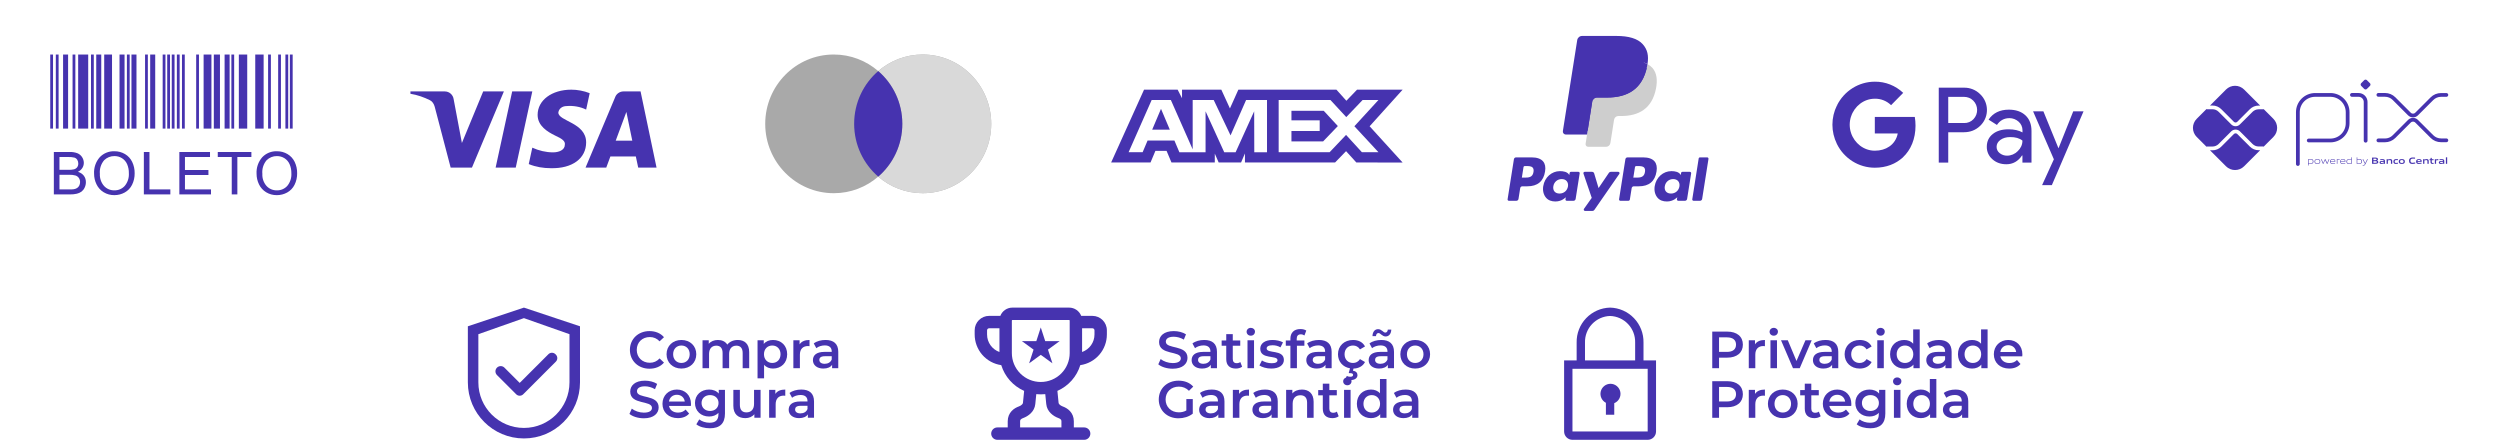 <svg width="292" height="52" viewBox="0 0 292 52" fill="none" xmlns="http://www.w3.org/2000/svg">
<path d="M188.101 44.826C187.838 44.828 187.583 44.918 187.378 45.082C187.172 45.245 187.027 45.473 186.966 45.728C186.904 45.984 186.931 46.253 187.04 46.492C187.149 46.73 187.335 46.926 187.569 47.047V48.443H188.545V47.091C188.797 46.987 189.005 46.8 189.134 46.56C189.263 46.32 189.305 46.043 189.253 45.776C189.201 45.509 189.057 45.268 188.847 45.095C188.637 44.922 188.373 44.827 188.101 44.826Z" fill="#4633AF"/>
<path d="M191.961 42.098V40.009C191.982 38.951 191.583 37.927 190.851 37.163C190.12 36.398 189.115 35.954 188.057 35.929C186.999 35.954 185.994 36.398 185.262 37.163C184.53 37.927 184.131 38.951 184.152 40.009V42.098H182.688V50.395C182.688 50.654 182.791 50.902 182.974 51.085C183.157 51.268 183.405 51.371 183.664 51.371H192.449C192.708 51.371 192.956 51.268 193.139 51.085C193.323 50.902 193.425 50.654 193.425 50.395V42.098H191.961ZM185.128 40.009C185.107 39.21 185.403 38.434 185.952 37.853C186.501 37.271 187.257 36.93 188.057 36.905C188.856 36.93 189.612 37.271 190.161 37.853C190.71 38.434 191.006 39.21 190.985 40.009V42.098H185.128V40.009ZM183.664 50.395V43.074H192.449V50.395H183.664Z" fill="#4633AF"/>
<path d="M75.856 43.066C76.558 43.066 77.156 42.815 77.553 42.352L77.04 41.863C76.729 42.205 76.345 42.37 75.899 42.37C75.014 42.37 74.373 41.747 74.373 40.868C74.373 39.989 75.014 39.367 75.899 39.367C76.345 39.367 76.729 39.532 77.04 39.867L77.553 39.385C77.156 38.921 76.558 38.671 75.862 38.671C74.55 38.671 73.573 39.593 73.573 40.868C73.573 42.144 74.55 43.066 75.856 43.066Z" fill="#4633AF"/>
<path d="M79.586 43.047C80.599 43.047 81.326 42.352 81.326 41.375C81.326 40.398 80.599 39.709 79.586 39.709C78.585 39.709 77.853 40.398 77.853 41.375C77.853 42.352 78.585 43.047 79.586 43.047ZM79.586 42.394C79.037 42.394 78.622 41.998 78.622 41.375C78.622 40.752 79.037 40.356 79.586 40.356C80.141 40.356 80.556 40.752 80.556 41.375C80.556 41.998 80.141 42.394 79.586 42.394Z" fill="#4633AF"/>
<path d="M86.169 39.709C85.65 39.709 85.211 39.916 84.948 40.252C84.723 39.886 84.326 39.709 83.85 39.709C83.404 39.709 83.026 39.867 82.782 40.16V39.745H82.055V43.005H82.818V41.35C82.818 40.703 83.16 40.374 83.667 40.374C84.13 40.374 84.399 40.655 84.399 41.234V43.005H85.162V41.35C85.162 40.703 85.51 40.374 86.01 40.374C86.474 40.374 86.743 40.655 86.743 41.234V43.005H87.506V41.137C87.506 40.154 86.957 39.709 86.169 39.709Z" fill="#4633AF"/>
<path d="M90.288 39.709C89.842 39.709 89.464 39.861 89.207 40.172V39.745H88.481V44.189H89.244V42.608C89.506 42.907 89.873 43.047 90.288 43.047C91.24 43.047 91.942 42.388 91.942 41.375C91.942 40.368 91.24 39.709 90.288 39.709ZM90.202 42.394C89.653 42.394 89.232 41.998 89.232 41.375C89.232 40.752 89.653 40.356 90.202 40.356C90.752 40.356 91.167 40.752 91.167 41.375C91.167 41.998 90.752 42.394 90.202 42.394Z" fill="#4633AF"/>
<path d="M93.392 40.221V39.745H92.665V43.005H93.428V41.424C93.428 40.758 93.795 40.417 94.374 40.417C94.43 40.417 94.484 40.423 94.552 40.435V39.709C94.008 39.709 93.612 39.88 93.392 40.221Z" fill="#4633AF"/>
<path d="M96.426 39.709C95.901 39.709 95.395 39.843 95.047 40.111L95.346 40.667C95.59 40.465 95.968 40.343 96.335 40.343C96.878 40.343 97.146 40.606 97.146 41.051V41.1H96.304C95.315 41.1 94.949 41.528 94.949 42.071C94.949 42.638 95.419 43.047 96.164 43.047C96.652 43.047 97.006 42.889 97.189 42.608V43.005H97.909V41.094C97.909 40.154 97.366 39.709 96.426 39.709ZM96.322 42.492C95.932 42.492 95.7 42.315 95.7 42.04C95.7 41.802 95.84 41.607 96.359 41.607H97.146V41.985C97.018 42.321 96.695 42.492 96.322 42.492Z" fill="#4633AF"/>
<path d="M75.203 48.856C76.375 48.856 76.931 48.271 76.931 47.587C76.931 46.018 74.397 46.61 74.397 45.701C74.397 45.377 74.666 45.121 75.325 45.121C75.698 45.121 76.119 45.231 76.503 45.457L76.754 44.84C76.381 44.596 75.844 44.462 75.331 44.462C74.159 44.462 73.61 45.048 73.61 45.737C73.61 47.325 76.149 46.72 76.149 47.642C76.149 47.959 75.868 48.197 75.203 48.197C74.678 48.197 74.135 48.002 73.793 47.727L73.519 48.344C73.873 48.649 74.538 48.856 75.203 48.856Z" fill="#4633AF"/>
<path d="M80.708 47.184C80.708 46.165 80.013 45.499 79.06 45.499C78.09 45.499 77.376 46.195 77.376 47.166C77.376 48.136 78.084 48.838 79.176 48.838C79.738 48.838 80.196 48.655 80.489 48.307L80.08 47.837C79.848 48.075 79.561 48.191 79.195 48.191C78.627 48.191 78.23 47.886 78.139 47.41H80.696C80.702 47.337 80.708 47.245 80.708 47.184ZM79.06 46.11C79.561 46.11 79.921 46.433 79.982 46.903H78.132C78.206 46.427 78.566 46.11 79.06 46.11Z" fill="#4633AF"/>
<path d="M83.95 45.536V45.969C83.681 45.646 83.278 45.499 82.821 45.499C81.887 45.499 81.173 46.122 81.173 47.068C81.173 48.014 81.887 48.649 82.821 48.649C83.26 48.649 83.645 48.509 83.913 48.216V48.386C83.913 49.046 83.596 49.375 82.876 49.375C82.424 49.375 81.96 49.223 81.673 48.985L81.331 49.559C81.704 49.864 82.308 50.022 82.918 50.022C84.06 50.022 84.676 49.485 84.676 48.301V45.536H83.95ZM82.937 48.002C82.357 48.002 81.942 47.624 81.942 47.068C81.942 46.519 82.357 46.146 82.937 46.146C83.51 46.146 83.925 46.519 83.925 47.068C83.925 47.624 83.51 48.002 82.937 48.002Z" fill="#4633AF"/>
<path d="M88.072 45.536V47.184C88.072 47.837 87.712 48.167 87.181 48.167C86.699 48.167 86.418 47.886 86.418 47.294V45.536H85.655V47.398C85.655 48.38 86.223 48.838 87.059 48.838C87.48 48.838 87.865 48.679 88.109 48.38V48.795H88.835V45.536H88.072Z" fill="#4633AF"/>
<path d="M90.56 46.012V45.536H89.834V48.795H90.597V47.215C90.597 46.549 90.963 46.208 91.543 46.208C91.598 46.208 91.653 46.214 91.72 46.226V45.499C91.177 45.499 90.78 45.67 90.56 46.012Z" fill="#4633AF"/>
<path d="M93.595 45.499C93.07 45.499 92.563 45.634 92.215 45.902L92.514 46.458C92.758 46.256 93.137 46.134 93.503 46.134C94.046 46.134 94.315 46.397 94.315 46.842V46.891H93.473C92.484 46.891 92.118 47.318 92.118 47.862C92.118 48.429 92.588 48.838 93.332 48.838C93.821 48.838 94.175 48.679 94.358 48.399V48.795H95.078V46.885C95.078 45.945 94.535 45.499 93.595 45.499ZM93.491 48.283C93.1 48.283 92.868 48.106 92.868 47.831C92.868 47.593 93.009 47.398 93.528 47.398H94.315V47.776C94.187 48.112 93.863 48.283 93.491 48.283Z" fill="#4633AF"/>
<path d="M136.973 43.066C138.144 43.066 138.7 42.48 138.7 41.797C138.7 40.228 136.167 40.82 136.167 39.91C136.167 39.587 136.435 39.331 137.095 39.331C137.467 39.331 137.888 39.441 138.273 39.666L138.523 39.05C138.151 38.806 137.613 38.671 137.101 38.671C135.929 38.671 135.379 39.257 135.379 39.947C135.379 41.534 137.919 40.93 137.919 41.852C137.919 42.169 137.638 42.407 136.973 42.407C136.448 42.407 135.904 42.212 135.563 41.937L135.288 42.553C135.642 42.859 136.307 43.066 136.973 43.066Z" fill="#4633AF"/>
<path d="M140.659 39.709C140.134 39.709 139.627 39.843 139.279 40.112L139.578 40.667C139.822 40.466 140.201 40.344 140.567 40.344C141.11 40.344 141.379 40.606 141.379 41.052V41.101H140.537C139.548 41.101 139.182 41.528 139.182 42.071C139.182 42.639 139.652 43.048 140.396 43.048C140.885 43.048 141.239 42.889 141.422 42.608V43.005H142.142V41.095C142.142 40.155 141.599 39.709 140.659 39.709ZM140.555 42.492C140.164 42.492 139.932 42.315 139.932 42.041C139.932 41.803 140.073 41.607 140.592 41.607H141.379V41.986C141.251 42.322 140.927 42.492 140.555 42.492Z" fill="#4633AF"/>
<path d="M144.867 42.285C144.751 42.377 144.598 42.419 144.44 42.419C144.147 42.419 143.988 42.248 143.988 41.931V40.38H144.861V39.77H143.988V39.025H143.225V39.77H142.688V40.38H143.225V41.949C143.225 42.669 143.634 43.048 144.348 43.048C144.623 43.048 144.897 42.975 145.08 42.828L144.867 42.285Z" fill="#4633AF"/>
<path d="M146.093 39.209C146.38 39.209 146.581 39.001 146.581 38.732C146.581 38.482 146.373 38.293 146.093 38.293C145.812 38.293 145.604 38.494 145.604 38.751C145.604 39.007 145.812 39.209 146.093 39.209ZM145.708 43.005H146.471V39.746H145.708V43.005Z" fill="#4633AF"/>
<path d="M148.48 43.048C149.395 43.048 149.957 42.651 149.957 42.041C149.957 40.765 147.943 41.351 147.943 40.692C147.943 40.478 148.162 40.326 148.626 40.326C148.937 40.326 149.249 40.387 149.56 40.57L149.853 39.99C149.56 39.813 149.066 39.709 148.632 39.709C147.753 39.709 147.198 40.112 147.198 40.728C147.198 42.029 149.212 41.443 149.212 42.065C149.212 42.291 149.011 42.425 148.528 42.425C148.12 42.425 147.68 42.291 147.393 42.102L147.1 42.682C147.393 42.889 147.936 43.048 148.48 43.048Z" fill="#4633AF"/>
<path d="M151.938 39.05C152.097 39.05 152.244 39.105 152.36 39.184L152.573 38.61C152.402 38.488 152.146 38.433 151.883 38.433C151.127 38.433 150.718 38.879 150.718 39.563V39.77H150.18V40.38H150.718V43.005H151.481V40.38H152.353V39.77H151.456V39.575C151.456 39.227 151.621 39.05 151.938 39.05Z" fill="#4633AF"/>
<path d="M154.053 39.709C153.528 39.709 153.021 39.843 152.673 40.112L152.972 40.667C153.216 40.466 153.595 40.344 153.961 40.344C154.504 40.344 154.773 40.606 154.773 41.052V41.101H153.931C152.942 41.101 152.575 41.528 152.575 42.071C152.575 42.639 153.045 43.048 153.79 43.048C154.278 43.048 154.633 42.889 154.816 42.608V43.005H155.536V41.095C155.536 40.155 154.993 39.709 154.053 39.709ZM153.949 42.492C153.558 42.492 153.326 42.315 153.326 42.041C153.326 41.803 153.467 41.607 153.985 41.607H154.773V41.986C154.645 42.322 154.321 42.492 153.949 42.492Z" fill="#4633AF"/>
<path d="M158.034 42.395C157.473 42.395 157.045 42.01 157.045 41.375C157.045 40.747 157.473 40.356 158.034 40.356C158.358 40.356 158.651 40.496 158.846 40.808L159.432 40.466C159.182 39.971 158.675 39.709 158.04 39.709C157.009 39.709 156.276 40.399 156.276 41.375C156.276 42.236 156.844 42.877 157.68 43.017L157.528 43.585H157.717C157.949 43.585 158.04 43.67 158.04 43.786C158.04 43.921 157.943 44.006 157.717 44.006C157.564 44.006 157.43 43.976 157.302 43.908L157.161 44.269C157.314 44.354 157.503 44.397 157.723 44.397C158.223 44.397 158.553 44.171 158.553 43.817C158.553 43.554 158.382 43.347 158.022 43.304L158.089 43.048C158.7 43.036 159.188 42.761 159.432 42.285L158.846 41.943C158.651 42.254 158.358 42.395 158.034 42.395Z" fill="#4633AF"/>
<path d="M161.013 38.897C161.233 38.897 161.441 39.3 161.843 39.3C162.234 39.3 162.49 38.977 162.503 38.501H162.094C162.081 38.72 161.965 38.848 161.795 38.848C161.575 38.848 161.367 38.446 160.964 38.446C160.574 38.446 160.317 38.763 160.305 39.264H160.714C160.726 39.032 160.842 38.897 161.013 38.897ZM161.337 39.709C160.812 39.709 160.305 39.843 159.957 40.112L160.256 40.667C160.501 40.466 160.879 40.344 161.245 40.344C161.788 40.344 162.057 40.606 162.057 41.052V41.101H161.215C160.226 41.101 159.86 41.528 159.86 42.071C159.86 42.639 160.33 43.048 161.074 43.048C161.563 43.048 161.917 42.889 162.1 42.608V43.005H162.82V41.095C162.82 40.155 162.277 39.709 161.337 39.709ZM161.233 42.492C160.842 42.492 160.61 42.315 160.61 42.041C160.61 41.803 160.751 41.607 161.27 41.607H162.057V41.986C161.929 42.322 161.605 42.492 161.233 42.492Z" fill="#4633AF"/>
<path d="M165.294 43.048C166.307 43.048 167.034 42.352 167.034 41.375C167.034 40.399 166.307 39.709 165.294 39.709C164.293 39.709 163.56 40.399 163.56 41.375C163.56 42.352 164.293 43.048 165.294 43.048ZM165.294 42.395C164.745 42.395 164.33 41.998 164.33 41.375C164.33 40.753 164.745 40.356 165.294 40.356C165.849 40.356 166.264 40.753 166.264 41.375C166.264 41.998 165.849 42.395 165.294 42.395Z" fill="#4633AF"/>
<path d="M138.566 47.941C138.291 48.1 137.992 48.161 137.687 48.161C136.783 48.161 136.142 47.526 136.142 46.66C136.142 45.775 136.783 45.158 137.693 45.158C138.151 45.158 138.535 45.311 138.871 45.646L139.371 45.158C138.968 44.7 138.37 44.462 137.656 44.462C136.319 44.462 135.343 45.384 135.343 46.66C135.343 47.935 136.319 48.857 137.644 48.857C138.248 48.857 138.871 48.674 139.316 48.314V46.611H138.566V47.941Z" fill="#4633AF"/>
<path d="M141.535 45.5C141.01 45.5 140.503 45.634 140.155 45.903L140.455 46.458C140.699 46.257 141.077 46.135 141.443 46.135C141.987 46.135 142.255 46.397 142.255 46.843V46.892H141.413C140.424 46.892 140.058 47.319 140.058 47.862C140.058 48.43 140.528 48.839 141.272 48.839C141.761 48.839 142.115 48.68 142.298 48.399V48.796H143.018V46.886C143.018 45.946 142.475 45.5 141.535 45.5ZM141.431 48.283C141.041 48.283 140.809 48.106 140.809 47.832C140.809 47.594 140.949 47.398 141.468 47.398H142.255V47.777C142.127 48.112 141.803 48.283 141.431 48.283Z" fill="#4633AF"/>
<path d="M144.724 46.013V45.536H143.997V48.796H144.76V47.215C144.76 46.55 145.127 46.208 145.706 46.208C145.761 46.208 145.816 46.214 145.883 46.226V45.5C145.34 45.5 144.943 45.671 144.724 46.013Z" fill="#4633AF"/>
<path d="M147.758 45.5C147.233 45.5 146.726 45.634 146.379 45.903L146.678 46.458C146.922 46.257 147.3 46.135 147.666 46.135C148.21 46.135 148.478 46.397 148.478 46.843V46.892H147.636C146.647 46.892 146.281 47.319 146.281 47.862C146.281 48.43 146.751 48.839 147.496 48.839C147.984 48.839 148.338 48.68 148.521 48.399V48.796H149.241V46.886C149.241 45.946 148.698 45.5 147.758 45.5ZM147.654 48.283C147.264 48.283 147.032 48.106 147.032 47.832C147.032 47.594 147.172 47.398 147.691 47.398H148.478V47.777C148.35 48.112 148.027 48.283 147.654 48.283Z" fill="#4633AF"/>
<path d="M152.07 45.5C151.594 45.5 151.197 45.659 150.947 45.958V45.536H150.22V48.796H150.983V47.148C150.983 46.495 151.35 46.165 151.893 46.165C152.381 46.165 152.668 46.446 152.668 47.026V48.796H153.431V46.928C153.431 45.946 152.851 45.5 152.07 45.5Z" fill="#4633AF"/>
<path d="M156.145 48.076C156.029 48.167 155.876 48.21 155.717 48.21C155.424 48.21 155.266 48.039 155.266 47.722V46.171H156.139V45.561H155.266V44.816H154.503V45.561H153.966V46.171H154.503V47.74C154.503 48.46 154.912 48.839 155.626 48.839C155.901 48.839 156.175 48.766 156.358 48.619L156.145 48.076Z" fill="#4633AF"/>
<path d="M157.371 44.999C157.657 44.999 157.859 44.792 157.859 44.523C157.859 44.273 157.651 44.084 157.371 44.084C157.09 44.084 156.882 44.285 156.882 44.542C156.882 44.798 157.09 44.999 157.371 44.999ZM156.986 48.796H157.749V45.536H156.986V48.796Z" fill="#4633AF"/>
<path d="M161.18 44.267V45.939C160.923 45.64 160.551 45.5 160.13 45.5C159.184 45.5 158.482 46.153 158.482 47.166C158.482 48.179 159.184 48.839 160.13 48.839C160.575 48.839 160.954 48.686 161.21 48.375V48.796H161.943V44.267H161.18ZM160.221 48.186C159.672 48.186 159.251 47.789 159.251 47.166C159.251 46.544 159.672 46.147 160.221 46.147C160.771 46.147 161.192 46.544 161.192 47.166C161.192 47.789 160.771 48.186 160.221 48.186Z" fill="#4633AF"/>
<path d="M164.186 45.5C163.661 45.5 163.154 45.634 162.807 45.903L163.106 46.458C163.35 46.257 163.728 46.135 164.094 46.135C164.638 46.135 164.906 46.397 164.906 46.843V46.892H164.064C163.075 46.892 162.709 47.319 162.709 47.862C162.709 48.43 163.179 48.839 163.924 48.839C164.412 48.839 164.766 48.68 164.949 48.399V48.796H165.669V46.886C165.669 45.946 165.126 45.5 164.186 45.5ZM164.082 48.283C163.692 48.283 163.46 48.106 163.46 47.832C163.46 47.594 163.6 47.398 164.119 47.398H164.906V47.777C164.778 48.112 164.455 48.283 164.082 48.283Z" fill="#4633AF"/>
<path d="M201.749 38.732H199.991V43.005H200.784V41.772H201.749C202.872 41.772 203.568 41.192 203.568 40.252C203.568 39.306 202.872 38.732 201.749 38.732ZM201.712 41.101H200.784V39.404H201.712C202.408 39.404 202.768 39.715 202.768 40.252C202.768 40.789 202.408 41.101 201.712 41.101Z" fill="#4633AF"/>
<path d="M204.983 40.222V39.746H204.257V43.005H205.02V41.424C205.02 40.759 205.386 40.417 205.966 40.417C206.021 40.417 206.076 40.423 206.143 40.435V39.709C205.6 39.709 205.203 39.88 204.983 40.222Z" fill="#4633AF"/>
<path d="M207.175 39.209C207.462 39.209 207.663 39.001 207.663 38.732C207.663 38.482 207.456 38.293 207.175 38.293C206.894 38.293 206.687 38.494 206.687 38.751C206.687 39.007 206.894 39.209 207.175 39.209ZM206.79 43.005H207.553V39.746H206.79V43.005Z" fill="#4633AF"/>
<path d="M210.874 39.746L209.83 42.163L208.817 39.746H208.024L209.421 43.005H210.209L211.607 39.746H210.874Z" fill="#4633AF"/>
<path d="M213.227 39.709C212.702 39.709 212.196 39.843 211.848 40.112L212.147 40.667C212.391 40.466 212.77 40.344 213.136 40.344C213.679 40.344 213.948 40.606 213.948 41.052V41.101H213.105C212.116 41.101 211.75 41.528 211.75 42.071C211.75 42.639 212.22 43.048 212.965 43.048C213.453 43.048 213.807 42.889 213.99 42.608V43.005H214.711V41.095C214.711 40.155 214.167 39.709 213.227 39.709ZM213.124 42.492C212.733 42.492 212.501 42.315 212.501 42.041C212.501 41.803 212.641 41.607 213.16 41.607H213.948V41.986C213.819 42.322 213.496 42.492 213.124 42.492Z" fill="#4633AF"/>
<path d="M217.215 43.048C217.85 43.048 218.356 42.773 218.607 42.285L218.021 41.943C217.825 42.254 217.532 42.395 217.209 42.395C216.647 42.395 216.22 42.01 216.22 41.375C216.22 40.747 216.647 40.356 217.209 40.356C217.532 40.356 217.825 40.496 218.021 40.808L218.607 40.466C218.356 39.971 217.85 39.709 217.215 39.709C216.183 39.709 215.451 40.399 215.451 41.375C215.451 42.352 216.183 43.048 217.215 43.048Z" fill="#4633AF"/>
<path d="M219.651 39.209C219.938 39.209 220.139 39.001 220.139 38.732C220.139 38.482 219.932 38.293 219.651 38.293C219.37 38.293 219.163 38.494 219.163 38.751C219.163 39.007 219.37 39.209 219.651 39.209ZM219.266 43.005H220.029V39.746H219.266V43.005Z" fill="#4633AF"/>
<path d="M223.46 38.476V40.148C223.204 39.849 222.831 39.709 222.41 39.709C221.464 39.709 220.762 40.362 220.762 41.375C220.762 42.389 221.464 43.048 222.41 43.048C222.856 43.048 223.234 42.895 223.491 42.584V43.005H224.223V38.476H223.46ZM222.502 42.395C221.952 42.395 221.531 41.998 221.531 41.375C221.531 40.753 221.952 40.356 222.502 40.356C223.051 40.356 223.472 40.753 223.472 41.375C223.472 41.998 223.051 42.395 222.502 42.395Z" fill="#4633AF"/>
<path d="M226.466 39.709C225.941 39.709 225.435 39.843 225.087 40.112L225.386 40.667C225.63 40.466 226.009 40.344 226.375 40.344C226.918 40.344 227.187 40.606 227.187 41.052V41.101H226.344C225.355 41.101 224.989 41.528 224.989 42.071C224.989 42.639 225.459 43.048 226.204 43.048C226.692 43.048 227.046 42.889 227.229 42.608V43.005H227.95V41.095C227.95 40.155 227.406 39.709 226.466 39.709ZM226.363 42.492C225.972 42.492 225.74 42.315 225.74 42.041C225.74 41.803 225.88 41.607 226.399 41.607H227.187V41.986C227.058 42.322 226.735 42.492 226.363 42.492Z" fill="#4633AF"/>
<path d="M231.388 38.476V40.148C231.132 39.849 230.759 39.709 230.338 39.709C229.392 39.709 228.69 40.362 228.69 41.375C228.69 42.389 229.392 43.048 230.338 43.048C230.784 43.048 231.162 42.895 231.418 42.584V43.005H232.151V38.476H231.388ZM230.43 42.395C229.88 42.395 229.459 41.998 229.459 41.375C229.459 40.753 229.88 40.356 230.43 40.356C230.979 40.356 231.4 40.753 231.4 41.375C231.4 41.998 230.979 42.395 230.43 42.395Z" fill="#4633AF"/>
<path d="M236.213 41.394C236.213 40.374 235.517 39.709 234.565 39.709C233.595 39.709 232.88 40.405 232.88 41.375C232.88 42.346 233.589 43.048 234.681 43.048C235.243 43.048 235.7 42.865 235.993 42.517L235.584 42.047C235.353 42.285 235.066 42.401 234.699 42.401C234.132 42.401 233.735 42.096 233.643 41.62H236.201C236.207 41.546 236.213 41.455 236.213 41.394ZM234.565 40.319C235.066 40.319 235.426 40.643 235.487 41.113H233.637C233.711 40.637 234.071 40.319 234.565 40.319Z" fill="#4633AF"/>
<path d="M201.749 44.523H199.991V48.796H200.784V47.563H201.749C202.872 47.563 203.568 46.983 203.568 46.043C203.568 45.097 202.872 44.523 201.749 44.523ZM201.712 46.892H200.784V45.195H201.712C202.408 45.195 202.768 45.506 202.768 46.043C202.768 46.58 202.408 46.892 201.712 46.892Z" fill="#4633AF"/>
<path d="M204.983 46.013V45.536H204.257V48.796H205.02V47.215C205.02 46.55 205.386 46.208 205.966 46.208C206.021 46.208 206.076 46.214 206.143 46.226V45.5C205.6 45.5 205.203 45.671 204.983 46.013Z" fill="#4633AF"/>
<path d="M208.225 48.839C209.239 48.839 209.965 48.143 209.965 47.166C209.965 46.19 209.239 45.5 208.225 45.5C207.224 45.5 206.492 46.19 206.492 47.166C206.492 48.143 207.224 48.839 208.225 48.839ZM208.225 48.186C207.676 48.186 207.261 47.789 207.261 47.166C207.261 46.544 207.676 46.147 208.225 46.147C208.781 46.147 209.196 46.544 209.196 47.166C209.196 47.789 208.781 48.186 208.225 48.186Z" fill="#4633AF"/>
<path d="M212.44 48.076C212.324 48.167 212.172 48.21 212.013 48.21C211.72 48.21 211.561 48.039 211.561 47.722V46.171H212.434V45.561H211.561V44.816H210.798V45.561H210.261V46.171H210.798V47.74C210.798 48.46 211.207 48.839 211.922 48.839C212.196 48.839 212.471 48.766 212.654 48.619L212.44 48.076Z" fill="#4633AF"/>
<path d="M216.238 47.185C216.238 46.165 215.543 45.5 214.59 45.5C213.62 45.5 212.906 46.196 212.906 47.166C212.906 48.137 213.614 48.839 214.706 48.839C215.268 48.839 215.726 48.656 216.019 48.308L215.61 47.838C215.378 48.076 215.091 48.192 214.725 48.192C214.157 48.192 213.76 47.886 213.669 47.41H216.226C216.232 47.337 216.238 47.246 216.238 47.185ZM214.59 46.11C215.091 46.11 215.451 46.434 215.512 46.904H213.663C213.736 46.428 214.096 46.11 214.59 46.11Z" fill="#4633AF"/>
<path d="M219.48 45.536V45.97C219.211 45.646 218.809 45.5 218.351 45.5C217.417 45.5 216.703 46.123 216.703 47.069C216.703 48.015 217.417 48.65 218.351 48.65C218.79 48.65 219.175 48.509 219.443 48.216V48.387C219.443 49.046 219.126 49.376 218.406 49.376C217.954 49.376 217.49 49.223 217.203 48.985L216.862 49.559C217.234 49.864 217.838 50.023 218.449 50.023C219.59 50.023 220.206 49.486 220.206 48.302V45.536H219.48ZM218.467 48.002C217.887 48.002 217.472 47.624 217.472 47.069C217.472 46.519 217.887 46.147 218.467 46.147C219.041 46.147 219.456 46.519 219.456 47.069C219.456 47.624 219.041 48.002 218.467 48.002Z" fill="#4633AF"/>
<path d="M221.594 44.999C221.881 44.999 222.082 44.792 222.082 44.523C222.082 44.273 221.875 44.084 221.594 44.084C221.313 44.084 221.106 44.285 221.106 44.542C221.106 44.798 221.313 44.999 221.594 44.999ZM221.21 48.796H221.972V45.536H221.21V48.796Z" fill="#4633AF"/>
<path d="M225.403 44.267V45.939C225.147 45.64 224.775 45.5 224.353 45.5C223.407 45.5 222.705 46.153 222.705 47.166C222.705 48.179 223.407 48.839 224.353 48.839C224.799 48.839 225.177 48.686 225.434 48.375V48.796H226.166V44.267H225.403ZM224.445 48.186C223.896 48.186 223.474 47.789 223.474 47.166C223.474 46.544 223.896 46.147 224.445 46.147C224.994 46.147 225.415 46.544 225.415 47.166C225.415 47.789 224.994 48.186 224.445 48.186Z" fill="#4633AF"/>
<path d="M228.41 45.5C227.885 45.5 227.378 45.634 227.03 45.903L227.329 46.458C227.573 46.257 227.952 46.135 228.318 46.135C228.861 46.135 229.13 46.397 229.13 46.843V46.892H228.287C227.299 46.892 226.932 47.319 226.932 47.862C226.932 48.43 227.402 48.839 228.147 48.839C228.635 48.839 228.989 48.68 229.173 48.399V48.796H229.893V46.886C229.893 45.946 229.35 45.5 228.41 45.5ZM228.306 48.283C227.915 48.283 227.683 48.106 227.683 47.832C227.683 47.594 227.824 47.398 228.342 47.398H229.13V47.777C229.002 48.112 228.678 48.283 228.306 48.283Z" fill="#4633AF"/>
<path d="M61.195 35.929L54.645 38.112V44.661C54.645 48.278 57.577 51.21 61.195 51.21C64.812 51.21 67.744 48.278 67.744 44.661V38.112L61.195 35.929ZM66.516 44.661C66.516 47.6 64.133 49.982 61.195 49.982C58.256 49.982 55.873 47.6 55.873 44.661V39.033L61.195 37.157L66.516 39.033V44.661Z" fill="#4633AF"/>
<path d="M58.916 42.94C58.859 42.883 58.791 42.838 58.717 42.807C58.642 42.776 58.562 42.76 58.482 42.76C58.401 42.76 58.321 42.776 58.247 42.807C58.172 42.838 58.105 42.883 58.048 42.94C57.991 42.997 57.945 43.065 57.914 43.139C57.883 43.214 57.867 43.294 57.867 43.374C57.867 43.455 57.883 43.535 57.914 43.609C57.945 43.684 57.991 43.752 58.048 43.809L60.255 46.015L60.291 46.051C60.344 46.105 60.408 46.148 60.479 46.177C60.549 46.206 60.624 46.221 60.701 46.221C60.777 46.221 60.852 46.206 60.923 46.177C60.993 46.148 61.057 46.105 61.111 46.051L64.923 42.239C64.977 42.186 65.019 42.122 65.049 42.051C65.078 41.981 65.093 41.905 65.093 41.829C65.093 41.753 65.078 41.678 65.049 41.607C65.019 41.537 64.977 41.473 64.923 41.419L64.875 41.371C64.821 41.317 64.757 41.275 64.687 41.245C64.617 41.216 64.541 41.201 64.465 41.201C64.389 41.201 64.313 41.216 64.243 41.245C64.172 41.275 64.109 41.317 64.055 41.371L60.7 44.724L58.916 42.94Z" fill="#4633AF"/>
<path fill-rule="evenodd" clip-rule="evenodd" d="M116.946 42.648C116.084 42.524 115.296 42.094 114.725 41.436C114.155 40.778 113.841 39.936 113.841 39.065V38.583C113.841 37.651 114.598 36.894 115.53 36.894H116.839C117.059 36.329 117.607 35.929 118.25 35.929H124.875C125.18 35.929 125.477 36.021 125.729 36.193C125.981 36.365 126.175 36.61 126.286 36.894H127.594C128.527 36.894 129.283 37.651 129.283 38.583V39.065C129.283 39.936 128.969 40.778 128.399 41.436C127.829 42.094 127.04 42.524 126.178 42.648C125.975 43.312 125.63 43.924 125.169 44.444C124.707 44.963 124.14 45.376 123.504 45.656L123.643 47.052C123.648 47.1 123.672 47.168 123.753 47.249C123.836 47.333 123.963 47.413 124.113 47.468C124.386 47.567 124.71 47.732 124.972 48.016C125.247 48.315 125.423 48.714 125.423 49.199V49.923H126.629C126.821 49.923 127.005 49.999 127.141 50.135C127.277 50.271 127.353 50.455 127.353 50.647C127.353 50.839 127.277 51.023 127.141 51.159C127.005 51.295 126.821 51.371 126.629 51.371H116.495C116.303 51.371 116.119 51.295 115.983 51.159C115.848 51.023 115.771 50.839 115.771 50.647C115.771 50.455 115.848 50.271 115.983 50.135C116.119 49.999 116.303 49.923 116.495 49.923H117.702V49.199C117.702 48.714 117.877 48.315 118.153 48.016C118.414 47.732 118.738 47.567 119.011 47.468C119.146 47.422 119.268 47.347 119.371 47.249C119.452 47.167 119.477 47.101 119.481 47.052L119.62 45.656C118.985 45.376 118.417 44.962 117.956 44.443C117.495 43.924 117.151 43.312 116.947 42.648H116.946ZM116.736 38.342H115.53C115.466 38.342 115.405 38.367 115.359 38.412C115.314 38.458 115.289 38.519 115.289 38.583V39.065C115.289 40.011 115.893 40.815 116.736 41.114V38.342ZM121.038 46.034L120.922 47.196C120.833 48.089 120.094 48.614 119.506 48.828C119.398 48.861 119.299 48.92 119.217 48.998C119.181 49.036 119.149 49.087 119.149 49.2V49.924H123.975V49.2C123.975 49.087 123.943 49.036 123.908 48.998C123.825 48.92 123.726 48.861 123.618 48.828C123.03 48.614 122.292 48.089 122.203 47.197L122.087 46.035C121.739 46.072 121.387 46.072 121.038 46.035V46.034ZM126.388 41.114V38.342H127.594C127.658 38.342 127.72 38.367 127.765 38.412C127.81 38.458 127.836 38.519 127.836 38.583V39.065C127.836 39.515 127.697 39.953 127.437 40.32C127.178 40.686 126.811 40.964 126.388 41.114V41.114ZM118.184 37.442C118.184 37.406 118.213 37.376 118.25 37.376H124.875C124.91 37.376 124.94 37.405 124.94 37.442V41.237C124.94 42.133 124.584 42.992 123.951 43.626C123.317 44.259 122.458 44.615 121.562 44.615C120.666 44.615 119.807 44.259 119.174 43.626C118.54 42.992 118.184 42.133 118.184 41.237V37.442Z" fill="#4633AF"/>
<path d="M121.562 38.245L122.082 39.846L123.765 39.846L122.404 40.835L122.924 42.435L121.562 41.446L120.201 42.435L120.721 40.835L119.359 39.846L121.042 39.846L121.562 38.245Z" fill="#4633AF"/>
<path d="M268.391 19.158V13.104C268.391 12.839 268.443 12.576 268.544 12.332C268.646 12.087 268.794 11.865 268.982 11.677C269.169 11.49 269.391 11.342 269.636 11.24C269.881 11.139 270.143 11.087 270.408 11.087H272.194C272.727 11.088 273.238 11.301 273.615 11.678C273.992 12.056 274.204 12.568 274.204 13.101V14.39C274.204 14.925 273.991 15.438 273.613 15.816C273.235 16.194 272.722 16.407 272.187 16.407H269.661" stroke="#4633AF" stroke-width="0.44" stroke-linecap="round" stroke-linejoin="round"/>
<path d="M274.705 11.085H275.479C275.698 11.085 275.909 11.172 276.064 11.328C276.219 11.483 276.307 11.693 276.307 11.913V16.437" stroke="#4633AF" stroke-width="0.44" stroke-linecap="round" stroke-linejoin="round"/>
<path d="M276.139 10.384L275.788 10.033C275.767 10.012 275.751 9.987 275.74 9.96C275.728 9.933 275.723 9.904 275.723 9.875C275.723 9.845 275.728 9.816 275.74 9.789C275.751 9.762 275.767 9.737 275.788 9.717L276.139 9.365C276.16 9.345 276.185 9.328 276.212 9.317C276.239 9.306 276.268 9.3 276.297 9.3C276.327 9.3 276.356 9.306 276.383 9.317C276.41 9.328 276.435 9.345 276.455 9.365L276.807 9.717C276.828 9.737 276.845 9.762 276.856 9.789C276.867 9.816 276.873 9.845 276.873 9.875C276.873 9.904 276.867 9.933 276.856 9.96C276.845 9.987 276.828 10.012 276.807 10.033L276.455 10.384C276.435 10.405 276.41 10.422 276.383 10.433C276.356 10.444 276.327 10.45 276.297 10.45C276.268 10.45 276.239 10.444 276.212 10.433C276.185 10.422 276.16 10.405 276.139 10.384" fill="#4633AF"/>
<path d="M277.796 11.081H278.565C278.961 11.081 279.34 11.238 279.62 11.518L281.418 13.316C281.474 13.372 281.539 13.416 281.612 13.446C281.684 13.476 281.762 13.491 281.84 13.491C281.918 13.491 281.996 13.476 282.068 13.446C282.141 13.416 282.207 13.372 282.262 13.316L284.056 11.524C284.194 11.386 284.359 11.276 284.54 11.201C284.721 11.126 284.915 11.088 285.111 11.088H285.735" stroke="#4633AF" stroke-width="0.44" stroke-linecap="round" stroke-linejoin="round"/>
<path d="M277.796 16.396H278.565C278.961 16.396 279.34 16.239 279.62 15.959L281.418 14.162C281.474 14.106 281.539 14.062 281.612 14.032C281.684 14.002 281.762 13.986 281.84 13.986C281.918 13.986 281.996 14.002 282.068 14.032C282.141 14.062 282.207 14.106 282.262 14.162L284.056 15.953C284.194 16.091 284.359 16.201 284.54 16.276C284.721 16.351 284.915 16.389 285.111 16.389H285.735" stroke="#4633AF" stroke-width="0.44" stroke-linecap="round" stroke-linejoin="round"/>
<path d="M263.807 17.545C263.617 17.546 263.429 17.509 263.253 17.436C263.078 17.364 262.918 17.257 262.785 17.122L261.309 15.65C261.257 15.6 261.187 15.572 261.115 15.572C261.043 15.572 260.974 15.6 260.922 15.65L259.441 17.131C259.307 17.265 259.147 17.372 258.972 17.445C258.797 17.517 258.609 17.554 258.419 17.554H258.128L259.997 19.423C260.277 19.703 260.657 19.86 261.053 19.86C261.45 19.86 261.83 19.703 262.11 19.423L263.984 17.548L263.807 17.545Z" fill="#4633AF"/>
<path d="M258.418 12.326C258.608 12.325 258.796 12.363 258.972 12.435C259.147 12.508 259.306 12.615 259.44 12.749L260.921 14.23C260.973 14.281 261.042 14.31 261.115 14.31C261.188 14.31 261.257 14.281 261.309 14.23L262.784 12.754C262.918 12.62 263.078 12.513 263.253 12.441C263.428 12.368 263.616 12.331 263.806 12.331H263.985L262.111 10.457C261.972 10.319 261.808 10.209 261.626 10.133C261.445 10.058 261.251 10.02 261.054 10.02C260.858 10.02 260.664 10.058 260.482 10.133C260.301 10.209 260.136 10.319 259.998 10.457L258.129 12.326H258.418Z" fill="#4633AF"/>
<path d="M265.534 13.881L264.404 12.75C264.378 12.761 264.351 12.766 264.323 12.766H263.808C263.54 12.768 263.284 12.874 263.094 13.064L261.616 14.537C261.55 14.602 261.472 14.655 261.387 14.69C261.301 14.726 261.209 14.744 261.116 14.744C260.928 14.744 260.747 14.67 260.614 14.537L259.134 13.056C258.944 12.867 258.687 12.76 258.419 12.759H257.787C257.76 12.758 257.735 12.753 257.71 12.743L256.573 13.88C256.435 14.019 256.324 14.184 256.249 14.365C256.174 14.546 256.135 14.741 256.135 14.937C256.135 15.133 256.174 15.328 256.249 15.509C256.324 15.69 256.435 15.855 256.573 15.994L257.71 17.131C257.735 17.121 257.76 17.116 257.787 17.115H258.419C258.687 17.114 258.944 17.007 259.134 16.817L260.614 15.336C260.749 15.208 260.929 15.136 261.115 15.136C261.302 15.136 261.481 15.208 261.616 15.336L263.092 16.812C263.281 17.001 263.538 17.108 263.806 17.11H264.321C264.348 17.11 264.376 17.116 264.401 17.126L265.532 15.995C265.812 15.715 265.97 15.335 265.97 14.939C265.97 14.542 265.812 14.162 265.532 13.882" fill="#4633AF"/>
<path d="M269.928 18.642C269.835 18.646 269.742 18.66 269.651 18.684V19.053C269.72 19.077 269.793 19.09 269.867 19.089C270.052 19.089 270.14 19.027 270.14 18.864C270.14 18.711 270.068 18.642 269.928 18.642V18.642ZM269.588 19.327V18.598H269.64L269.645 18.629C269.739 18.604 269.836 18.588 269.934 18.583C270.001 18.578 270.068 18.597 270.123 18.637C270.153 18.667 270.176 18.702 270.19 18.741C270.205 18.78 270.21 18.822 270.206 18.864C270.21 18.91 270.201 18.956 270.18 18.998C270.159 19.039 270.127 19.074 270.087 19.099C270.02 19.132 269.947 19.148 269.872 19.146C269.797 19.146 269.722 19.134 269.65 19.113V19.327H269.588Z" fill="#4633AF"/>
<path d="M270.671 18.641C270.486 18.641 270.403 18.701 270.403 18.862C270.403 19.023 270.485 19.091 270.671 19.091C270.856 19.091 270.937 19.031 270.937 18.87C270.937 18.71 270.856 18.641 270.671 18.641V18.641ZM270.909 19.091C270.838 19.135 270.754 19.156 270.671 19.15C270.587 19.155 270.504 19.134 270.433 19.091C270.399 19.064 270.373 19.03 270.356 18.991C270.34 18.951 270.333 18.909 270.337 18.866C270.334 18.824 270.34 18.781 270.357 18.742C270.373 18.703 270.399 18.668 270.433 18.641C270.504 18.597 270.587 18.577 270.671 18.582C270.754 18.577 270.837 18.598 270.909 18.641C270.942 18.668 270.968 18.702 270.985 18.741C271.001 18.78 271.008 18.823 271.004 18.865C271.008 18.908 271.002 18.951 270.985 18.99C270.968 19.029 270.942 19.064 270.909 19.091" fill="#4633AF"/>
<path d="M271.784 19.131L271.578 18.689H271.574L271.371 19.131H271.318L271.098 18.596H271.167L271.35 19.044H271.354L271.553 18.596H271.612L271.816 19.044H271.82L271.999 18.596H272.066L271.846 19.131H271.784Z" fill="#4633AF"/>
<path d="M272.459 18.64C272.288 18.64 272.23 18.716 272.221 18.826H272.701C272.696 18.704 272.633 18.64 272.463 18.64H272.459ZM272.463 19.147C272.384 19.156 272.305 19.134 272.241 19.088C272.21 19.059 272.186 19.025 272.17 18.986C272.155 18.947 272.148 18.905 272.151 18.864C272.149 18.821 272.157 18.778 272.174 18.738C272.191 18.698 272.218 18.663 272.251 18.635C272.313 18.596 272.386 18.578 272.459 18.582C272.534 18.577 272.608 18.595 272.673 18.634C272.75 18.685 272.765 18.776 272.765 18.88H272.217C272.217 18.989 272.255 19.087 272.462 19.087C272.555 19.085 272.647 19.075 272.738 19.056V19.112C272.646 19.131 272.552 19.143 272.457 19.145" fill="#4633AF"/>
<path d="M272.944 19.133V18.597H272.995L273 18.628C273.086 18.6 273.175 18.585 273.265 18.582H273.273V18.642H273.258C273.172 18.643 273.088 18.658 273.006 18.684V19.131L272.944 19.133Z" fill="#4633AF"/>
<path d="M273.635 18.639C273.464 18.639 273.405 18.715 273.397 18.825H273.877C273.872 18.703 273.81 18.639 273.639 18.639H273.635ZM273.639 19.146C273.561 19.155 273.481 19.133 273.417 19.087C273.388 19.058 273.365 19.024 273.351 18.985C273.336 18.947 273.331 18.906 273.334 18.865C273.332 18.822 273.339 18.779 273.357 18.739C273.374 18.699 273.4 18.664 273.433 18.636C273.496 18.598 273.568 18.579 273.642 18.583C273.716 18.578 273.791 18.596 273.855 18.634C273.932 18.686 273.947 18.777 273.947 18.881H273.399C273.399 18.991 273.438 19.088 273.645 19.088C273.737 19.086 273.83 19.076 273.921 19.057V19.113C273.828 19.132 273.734 19.143 273.639 19.146" fill="#4633AF"/>
<path d="M274.624 18.677C274.555 18.652 274.482 18.64 274.408 18.641C274.223 18.641 274.135 18.703 274.135 18.866C274.135 19.028 274.207 19.088 274.347 19.088C274.441 19.084 274.533 19.07 274.624 19.047V18.677ZM274.636 19.133L274.631 19.1C274.536 19.126 274.439 19.142 274.342 19.147C274.274 19.153 274.207 19.133 274.153 19.092C274.122 19.063 274.099 19.028 274.085 18.989C274.07 18.949 274.065 18.907 274.069 18.866C274.065 18.82 274.074 18.773 274.095 18.732C274.116 18.691 274.148 18.656 274.188 18.632C274.255 18.598 274.329 18.582 274.404 18.584C274.479 18.585 274.553 18.596 274.625 18.618V18.373H274.687V19.133H274.636Z" fill="#4633AF"/>
<path d="M275.604 18.643C275.51 18.647 275.417 18.661 275.326 18.685V19.053C275.395 19.078 275.469 19.091 275.542 19.09C275.727 19.09 275.815 19.028 275.815 18.865C275.815 18.712 275.743 18.643 275.604 18.643V18.643ZM275.763 19.1C275.696 19.133 275.623 19.149 275.548 19.147C275.467 19.147 275.387 19.133 275.31 19.107V19.133H275.267V18.373H275.327V18.626C275.419 18.602 275.514 18.588 275.61 18.582C275.677 18.577 275.744 18.597 275.799 18.637C275.829 18.666 275.852 18.701 275.866 18.74C275.881 18.779 275.886 18.821 275.882 18.863C275.886 18.909 275.877 18.956 275.856 18.997C275.835 19.039 275.803 19.073 275.763 19.098" fill="#4633AF"/>
<path d="M275.961 19.34V19.28C275.991 19.28 276.02 19.286 276.04 19.286C276.076 19.289 276.112 19.279 276.143 19.259C276.173 19.239 276.196 19.21 276.207 19.176L276.227 19.133L275.948 18.598H276.02L276.258 19.058H276.263L276.49 18.598H276.561L276.263 19.197C276.208 19.306 276.149 19.342 276.04 19.342C276.014 19.343 275.987 19.342 275.961 19.34Z" fill="#4633AF"/>
<path d="M277.423 18.827H277.215V19.014H277.423C277.566 19.014 277.62 18.998 277.62 18.92C277.62 18.841 277.546 18.827 277.423 18.827V18.827ZM277.385 18.523H277.215V18.714H277.385C277.526 18.714 277.582 18.697 277.582 18.617C277.582 18.538 277.511 18.523 277.385 18.523V18.523ZM277.706 19.081C277.63 19.129 277.538 19.132 277.37 19.132H277.054V18.407H277.362C277.507 18.407 277.596 18.407 277.67 18.454C277.694 18.468 277.714 18.49 277.728 18.515C277.741 18.541 277.746 18.569 277.744 18.598C277.746 18.633 277.736 18.669 277.715 18.698C277.694 18.727 277.664 18.748 277.63 18.758V18.763C277.723 18.783 277.783 18.831 277.783 18.934C277.785 18.963 277.779 18.992 277.766 19.018C277.752 19.044 277.731 19.066 277.706 19.081" fill="#4633AF"/>
<path d="M278.415 18.908C278.356 18.903 278.29 18.9 278.223 18.9C278.114 18.9 278.076 18.922 278.076 18.972C278.076 19.022 278.108 19.043 278.191 19.043C278.267 19.04 278.342 19.03 278.415 19.012V18.908ZM278.447 19.132L278.443 19.1C278.348 19.127 278.251 19.143 278.153 19.147C278.096 19.151 278.04 19.137 277.992 19.108C277.972 19.093 277.956 19.073 277.946 19.051C277.935 19.028 277.931 19.004 277.932 18.979C277.931 18.948 277.939 18.918 277.955 18.892C277.971 18.867 277.994 18.846 278.022 18.834C278.086 18.81 278.154 18.8 278.223 18.804C278.279 18.804 278.354 18.807 278.416 18.811V18.804C278.416 18.721 278.361 18.694 278.211 18.694C278.151 18.694 278.082 18.697 278.014 18.703V18.595C278.089 18.589 278.174 18.585 278.243 18.585C278.329 18.577 278.416 18.594 278.492 18.634C278.552 18.678 278.565 18.738 278.565 18.817V19.134L278.447 19.132Z" fill="#4633AF"/>
<path d="M279.262 19.132V18.834C279.262 18.737 279.212 18.702 279.123 18.702C279.05 18.705 278.976 18.717 278.905 18.736V19.13H278.758V18.594H278.877L278.883 18.627C278.976 18.6 279.071 18.584 279.168 18.579C279.234 18.574 279.299 18.593 279.351 18.634C279.373 18.655 279.389 18.682 279.4 18.711C279.41 18.74 279.414 18.77 279.411 18.801V19.128L279.262 19.132Z" fill="#4633AF"/>
<path d="M279.83 19.147C279.759 19.152 279.688 19.132 279.631 19.09C279.6 19.061 279.577 19.026 279.562 18.987C279.548 18.948 279.542 18.906 279.546 18.864C279.543 18.82 279.552 18.776 279.571 18.736C279.59 18.696 279.619 18.662 279.655 18.636C279.727 18.596 279.808 18.578 279.89 18.583C279.949 18.583 280.012 18.587 280.078 18.593V18.707C280.024 18.703 279.959 18.698 279.908 18.698C279.766 18.698 279.699 18.742 279.699 18.865C279.699 18.988 279.749 19.03 279.865 19.03C279.941 19.028 280.016 19.018 280.09 19.003V19.113C280.004 19.132 279.917 19.144 279.83 19.147Z" fill="#4633AF"/>
<path d="M280.532 18.695C280.39 18.695 280.327 18.74 280.327 18.861C280.327 18.983 280.387 19.035 280.532 19.035C280.676 19.035 280.733 18.991 280.733 18.87C280.733 18.748 280.674 18.695 280.532 18.695V18.695ZM280.787 19.091C280.71 19.135 280.621 19.154 280.532 19.147C280.442 19.154 280.353 19.134 280.274 19.091C280.24 19.065 280.212 19.031 280.194 18.991C280.177 18.952 280.17 18.909 280.174 18.866C280.17 18.822 280.177 18.779 280.194 18.739C280.212 18.7 280.24 18.665 280.274 18.639C280.353 18.596 280.442 18.576 280.532 18.584C280.62 18.577 280.709 18.596 280.787 18.639C280.822 18.665 280.849 18.699 280.867 18.739C280.884 18.778 280.891 18.822 280.887 18.864C280.891 18.907 280.884 18.951 280.867 18.991C280.849 19.03 280.822 19.065 280.787 19.091" fill="#4633AF"/>
<path d="M281.747 19.148C281.655 19.154 281.563 19.127 281.487 19.072C281.4 19.001 281.374 18.89 281.374 18.77C281.371 18.71 281.383 18.651 281.409 18.597C281.434 18.544 281.473 18.497 281.521 18.462C281.615 18.41 281.721 18.387 281.828 18.394C281.908 18.394 281.99 18.399 282.08 18.406V18.537C282.003 18.53 281.908 18.525 281.834 18.525C281.628 18.525 281.54 18.603 281.54 18.77C281.54 18.937 281.621 19.016 281.774 19.016C281.882 19.013 281.99 18.998 282.096 18.973V19.103C281.982 19.13 281.865 19.145 281.747 19.148" fill="#4633AF"/>
<path d="M282.534 18.678C282.41 18.678 282.363 18.722 282.356 18.804H282.713C282.709 18.717 282.658 18.678 282.534 18.678ZM282.512 19.147C282.432 19.154 282.352 19.133 282.286 19.087C282.256 19.059 282.232 19.024 282.217 18.985C282.203 18.947 282.197 18.905 282.2 18.864C282.198 18.821 282.206 18.779 282.223 18.739C282.24 18.7 282.267 18.666 282.3 18.639C282.371 18.597 282.452 18.577 282.534 18.583C282.615 18.578 282.695 18.597 282.766 18.637C282.851 18.696 282.859 18.79 282.86 18.9H282.352C282.356 18.982 282.399 19.034 282.549 19.034C282.644 19.032 282.739 19.023 282.834 19.007V19.112C282.727 19.132 282.62 19.143 282.512 19.147Z" fill="#4633AF"/>
<path d="M283.523 19.132V18.834C283.523 18.737 283.474 18.702 283.385 18.702C283.311 18.705 283.238 18.717 283.167 18.736V19.13H283.018V18.594H283.14L283.145 18.627C283.238 18.6 283.333 18.584 283.43 18.579C283.496 18.574 283.561 18.593 283.613 18.634C283.635 18.655 283.652 18.682 283.662 18.711C283.672 18.74 283.676 18.77 283.673 18.801V19.128L283.523 19.132Z" fill="#4633AF"/>
<path d="M284.096 19.147C284.063 19.15 284.029 19.145 283.999 19.132C283.969 19.118 283.942 19.098 283.922 19.071C283.893 19.022 283.879 18.966 283.883 18.909V18.709H283.775V18.598H283.883L283.899 18.436H284.031V18.598H284.241V18.709H284.031V18.881C284.029 18.915 284.034 18.95 284.046 18.982C284.055 19 284.069 19.014 284.087 19.023C284.104 19.031 284.124 19.035 284.143 19.032C284.179 19.031 284.215 19.027 284.25 19.021V19.128C284.199 19.139 284.147 19.146 284.096 19.147" fill="#4633AF"/>
<path d="M284.387 19.133V18.597H284.506L284.512 18.63C284.597 18.602 284.686 18.585 284.776 18.582H284.795V18.709C284.778 18.709 284.758 18.709 284.743 18.709C284.673 18.71 284.602 18.719 284.534 18.737V19.131L284.387 19.133Z" fill="#4633AF"/>
<path d="M285.34 18.908C285.277 18.903 285.214 18.9 285.147 18.9C285.038 18.9 285 18.922 285 18.972C285 19.022 285.032 19.043 285.115 19.043C285.191 19.04 285.266 19.03 285.34 19.012V18.908ZM285.371 19.132L285.365 19.102C285.271 19.129 285.174 19.145 285.075 19.149C285.019 19.153 284.962 19.139 284.914 19.11C284.894 19.095 284.878 19.075 284.868 19.053C284.857 19.03 284.853 19.005 284.854 18.981C284.853 18.949 284.861 18.919 284.878 18.892C284.895 18.866 284.92 18.846 284.949 18.834C285.012 18.811 285.08 18.801 285.148 18.806C285.204 18.806 285.28 18.809 285.342 18.813V18.804C285.342 18.721 285.287 18.694 285.137 18.694C285.077 18.694 285.008 18.697 284.94 18.703V18.595C285.015 18.589 285.1 18.585 285.169 18.585C285.255 18.577 285.341 18.594 285.418 18.634C285.477 18.678 285.491 18.738 285.491 18.817V19.134L285.371 19.132Z" fill="#4633AF"/>
<path d="M285.68 18.373H285.83V19.133H285.68V18.373Z" fill="#4633AF"/>
<path fill-rule="evenodd" clip-rule="evenodd" d="M227.554 18.989V15.445H229.383C230.133 15.445 230.766 15.194 231.282 14.698L231.405 14.573C232.348 13.547 232.286 11.949 231.282 11C230.78 10.498 230.092 10.226 229.383 10.24H226.447V18.989H227.554ZM227.554 14.37V11.314H229.411C229.81 11.314 230.189 11.468 230.471 11.747C231.069 12.333 231.083 13.31 230.505 13.917C230.223 14.217 229.824 14.384 229.411 14.37H227.554ZM236.57 13.471C236.096 13.031 235.449 12.808 234.631 12.808C233.579 12.808 232.788 13.198 232.265 13.973L233.242 14.594C233.599 14.064 234.088 13.799 234.707 13.799C235.099 13.799 235.477 13.945 235.773 14.21C236.061 14.461 236.226 14.824 236.226 15.208V15.466C235.8 15.229 235.264 15.103 234.603 15.103C233.833 15.103 233.214 15.285 232.753 15.655C232.293 16.024 232.059 16.513 232.059 17.134C232.045 17.699 232.286 18.236 232.712 18.599C233.145 18.99 233.696 19.185 234.342 19.185C235.105 19.185 235.711 18.843 236.171 18.16H236.22V18.99H237.279V15.299C237.279 14.524 237.045 13.91 236.57 13.471ZM233.565 17.888C233.338 17.72 233.201 17.448 233.201 17.155C233.201 16.827 233.352 16.555 233.648 16.339C233.95 16.122 234.329 16.011 234.776 16.011C235.395 16.004 235.876 16.143 236.22 16.422C236.22 16.897 236.035 17.308 235.67 17.657C235.34 17.992 234.893 18.181 234.425 18.181C234.116 18.188 233.813 18.083 233.565 17.888ZM239.658 21.62L243.358 13.003H242.155L240.442 17.301H240.422L238.668 13.003H237.464L239.892 18.606L238.517 21.62H239.658Z" fill="#4633AF"/>
<path d="M223.732 14.677C223.732 14.335 223.704 13.993 223.649 13.658H218.979V15.591H221.655C221.545 16.212 221.187 16.77 220.664 17.119V18.375H222.26C223.195 17.503 223.732 16.212 223.732 14.677Z" fill="#4633AF"/>
<path d="M218.979 19.589C220.314 19.589 221.441 19.143 222.26 18.375L220.664 17.119C220.217 17.426 219.646 17.601 218.979 17.601C217.686 17.601 216.593 16.715 216.201 15.528H214.557V16.826C215.396 18.522 217.109 19.589 218.979 19.589Z" fill="#4633AF"/>
<path d="M216.201 15.528C215.995 14.907 215.995 14.23 216.201 13.602V12.312H214.557C213.849 13.728 213.849 15.402 214.557 16.819L216.201 15.528Z" fill="#4633AF"/>
<path d="M218.979 11.53C219.688 11.516 220.369 11.788 220.878 12.283L222.294 10.846C221.393 9.995 220.21 9.527 218.979 9.541C217.109 9.541 215.396 10.616 214.557 12.311L216.201 13.609C216.593 12.416 217.686 11.53 218.979 11.53Z" fill="#4633AF"/>
<path fill-rule="evenodd" clip-rule="evenodd" d="M178.901 18.382H177.076C176.951 18.382 176.845 18.473 176.825 18.596L176.087 23.276C176.072 23.369 176.144 23.452 176.238 23.452H177.109C177.234 23.452 177.34 23.361 177.36 23.238L177.559 21.975C177.578 21.852 177.684 21.761 177.809 21.761H178.387C179.589 21.761 180.283 21.179 180.464 20.026C180.546 19.522 180.468 19.125 180.232 18.848C179.972 18.543 179.512 18.382 178.901 18.382ZM179.112 20.091C179.012 20.746 178.512 20.746 178.028 20.746H177.752L177.945 19.523C177.957 19.449 178.021 19.395 178.096 19.395H178.222C178.552 19.395 178.863 19.395 179.023 19.583C179.119 19.695 179.148 19.861 179.112 20.091ZM184.357 20.07H183.483C183.409 20.07 183.344 20.125 183.333 20.199L183.294 20.443L183.233 20.355C183.044 20.08 182.622 19.988 182.201 19.988C181.235 19.988 180.41 20.72 180.249 21.746C180.166 22.258 180.284 22.747 180.575 23.089C180.841 23.402 181.222 23.533 181.676 23.533C182.454 23.533 182.886 23.033 182.886 23.033L182.847 23.276C182.832 23.369 182.903 23.452 182.997 23.452H183.784C183.909 23.452 184.015 23.361 184.034 23.238L184.507 20.246C184.522 20.154 184.451 20.07 184.357 20.07ZM183.139 21.771C183.054 22.271 182.658 22.606 182.153 22.606C181.899 22.606 181.696 22.525 181.566 22.37C181.437 22.217 181.387 21.999 181.429 21.756C181.507 21.261 181.91 20.915 182.408 20.915C182.656 20.915 182.858 20.997 182.991 21.153C183.124 21.31 183.177 21.53 183.139 21.771ZM188.134 20.07H189.012C189.135 20.07 189.207 20.208 189.137 20.309L186.216 24.526C186.169 24.594 186.091 24.635 186.007 24.635H185.13C185.007 24.635 184.934 24.496 185.006 24.395L185.916 23.111L184.948 20.271C184.915 20.173 184.988 20.07 185.093 20.07H185.956C186.068 20.07 186.167 20.144 186.199 20.251L186.712 21.966L187.924 20.181C187.971 20.112 188.05 20.07 188.134 20.07Z" fill="#4633AF"/>
<path fill-rule="evenodd" clip-rule="evenodd" d="M197.657 23.276L198.406 18.511C198.418 18.437 198.482 18.382 198.556 18.382H199.4C199.493 18.382 199.564 18.465 199.55 18.558L198.811 23.238C198.792 23.361 198.685 23.452 198.56 23.452H197.807C197.714 23.452 197.643 23.369 197.657 23.276ZM191.921 18.382H190.095C189.97 18.382 189.864 18.473 189.845 18.596L189.106 23.276C189.092 23.369 189.163 23.452 189.256 23.452H190.193C190.28 23.452 190.355 23.389 190.368 23.302L190.578 21.976C190.597 21.852 190.703 21.761 190.828 21.761H191.406C192.608 21.761 193.302 21.179 193.483 20.026C193.565 19.522 193.487 19.126 193.25 18.848C192.991 18.543 192.531 18.382 191.921 18.382ZM192.131 20.091C192.032 20.747 191.531 20.747 191.047 20.747H190.772L190.965 19.523C190.977 19.449 191.04 19.395 191.115 19.395H191.241C191.571 19.395 191.882 19.395 192.043 19.583C192.139 19.695 192.168 19.861 192.131 20.091ZM197.376 20.07H196.503C196.428 20.07 196.364 20.125 196.353 20.199L196.314 20.443L196.253 20.355C196.063 20.08 195.642 19.988 195.221 19.988C194.255 19.988 193.43 20.72 193.269 21.746C193.186 22.258 193.304 22.747 193.595 23.089C193.861 23.403 194.242 23.533 194.695 23.533C195.474 23.533 195.905 23.033 195.905 23.033L195.866 23.276C195.852 23.369 195.923 23.452 196.017 23.452H196.804C196.928 23.452 197.035 23.361 197.054 23.238L197.527 20.246C197.541 20.154 197.47 20.07 197.376 20.07ZM196.158 21.772C196.074 22.271 195.677 22.606 195.172 22.606C194.918 22.606 194.715 22.525 194.585 22.371C194.456 22.218 194.407 21.999 194.448 21.756C194.527 21.261 194.929 20.915 195.427 20.915C195.675 20.915 195.877 20.998 196.01 21.153C196.144 21.311 196.196 21.53 196.158 21.772Z" fill="#4633AF"/>
<path d="M185.656 16.707L185.88 15.282L185.38 15.27H182.994L184.652 4.753C184.657 4.721 184.674 4.691 184.699 4.67C184.723 4.649 184.754 4.638 184.787 4.638H188.812C190.148 4.638 191.07 4.916 191.551 5.464C191.777 5.722 191.92 5.991 191.99 6.287C192.063 6.598 192.064 6.969 191.993 7.421L191.988 7.454V7.744L192.214 7.872C192.404 7.973 192.555 8.089 192.67 8.221C192.864 8.441 192.988 8.721 193.041 9.052C193.096 9.393 193.078 9.799 192.988 10.259C192.885 10.787 192.719 11.248 192.494 11.624C192.287 11.972 192.024 12.259 191.711 12.482C191.413 12.694 191.058 12.855 190.657 12.958C190.268 13.059 189.825 13.111 189.338 13.111H189.025C188.801 13.111 188.584 13.191 188.413 13.336C188.242 13.483 188.128 13.685 188.094 13.906L188.07 14.034L187.674 16.546L187.656 16.638C187.651 16.668 187.643 16.682 187.631 16.692C187.62 16.701 187.605 16.707 187.59 16.707H185.656Z" fill="#4633AF"/>
<path d="M192.427 7.489C192.415 7.566 192.402 7.645 192.386 7.725C191.855 10.45 190.04 11.392 187.721 11.392H186.54C186.256 11.392 186.017 11.597 185.973 11.877L185.369 15.711L185.197 16.798C185.169 16.982 185.31 17.147 185.495 17.147H187.59C187.838 17.147 188.048 16.967 188.087 16.723L188.108 16.616L188.502 14.114L188.528 13.977C188.566 13.731 188.777 13.551 189.025 13.551H189.339C191.367 13.551 192.956 12.727 193.42 10.343C193.614 9.347 193.514 8.516 193.001 7.931C192.845 7.755 192.653 7.609 192.427 7.489Z" fill="#CECECE"/>
<path d="M191.872 7.268C191.791 7.244 191.707 7.223 191.621 7.203C191.535 7.184 191.447 7.168 191.356 7.153C191.037 7.102 190.689 7.077 190.315 7.077H187.161C187.083 7.077 187.009 7.095 186.943 7.126C186.798 7.196 186.689 7.334 186.663 7.503L185.992 11.753L185.973 11.877C186.017 11.597 186.256 11.391 186.54 11.391H187.72C190.039 11.391 191.855 10.45 192.386 7.725C192.402 7.644 192.415 7.566 192.427 7.489C192.293 7.418 192.147 7.357 191.991 7.305C191.952 7.292 191.912 7.28 191.872 7.268Z" fill="#4633AF"/>
<path d="M186.663 7.503C186.689 7.334 186.798 7.196 186.943 7.127C187.01 7.095 187.083 7.077 187.16 7.077H190.315C190.689 7.077 191.037 7.102 191.356 7.153C191.447 7.168 191.535 7.185 191.621 7.203C191.707 7.223 191.791 7.244 191.872 7.268C191.912 7.28 191.952 7.292 191.991 7.305C192.148 7.357 192.293 7.418 192.428 7.489C192.585 6.482 192.426 5.796 191.882 5.175C191.282 4.492 190.198 4.199 188.812 4.199H184.787C184.504 4.199 184.263 4.405 184.219 4.685L182.543 15.311C182.51 15.521 182.672 15.711 182.884 15.711H185.368L185.992 11.753L186.663 7.503Z" fill="#4633AF"/>
<path fill-rule="evenodd" clip-rule="evenodd" d="M102.578 20.631C101.18 21.838 99.366 22.566 97.385 22.566C92.963 22.566 89.378 18.94 89.378 14.467C89.378 9.993 92.963 6.367 97.385 6.367C99.366 6.367 101.18 7.096 102.578 8.302C103.976 7.096 105.79 6.367 107.771 6.367C112.193 6.367 115.778 9.993 115.778 14.467C115.778 18.94 112.193 22.566 107.771 22.566C105.79 22.566 103.976 21.838 102.578 20.631Z" fill="#A9A9A9"/>
<path fill-rule="evenodd" clip-rule="evenodd" d="M102.578 20.631C104.299 19.145 105.391 16.935 105.391 14.467C105.391 11.998 104.299 9.788 102.578 8.302C103.976 7.096 105.79 6.367 107.771 6.367C112.193 6.367 115.778 9.993 115.778 14.467C115.778 18.94 112.193 22.566 107.771 22.566C105.79 22.566 103.976 21.838 102.578 20.631Z" fill="#D9D9D9"/>
<path fill-rule="evenodd" clip-rule="evenodd" d="M102.578 20.63C104.299 19.144 105.391 16.934 105.391 14.465C105.391 11.997 104.299 9.786 102.578 8.301C100.856 9.786 99.765 11.997 99.765 14.465C99.765 16.934 100.856 19.144 102.578 20.63Z" fill="#4633AF"/>
<path fill-rule="evenodd" clip-rule="evenodd" d="M133.624 10.473L129.782 18.975H134.382L134.952 17.62H136.255L136.826 18.975H141.888V17.941L142.34 18.975H144.959L145.41 17.919V18.975H155.939L157.22 17.655L158.418 18.975L163.827 18.986L159.972 14.748L163.827 10.473H158.502L157.256 11.769L156.095 10.473H144.64L143.656 12.667L142.65 10.473H138.06V11.472L137.549 10.473H133.624ZM149.348 11.68H155.394L157.244 13.677L159.153 11.68H161.002L158.192 14.746L161.002 17.777H159.069L157.22 15.757L155.301 17.777H149.348V11.68ZM150.841 14.057V12.944V12.943H154.614L156.26 14.724L154.541 16.515H150.841V15.299H154.14V14.057H150.841ZM134.514 11.68H136.756L139.305 17.445V11.68H141.761L143.729 15.814L145.544 11.68H147.987V17.781H146.5L146.488 13L144.32 17.781H142.99L140.81 13V17.781H137.751L137.171 16.413H134.038L133.459 17.78H131.82L134.514 11.68ZM134.573 15.149L135.605 12.712L136.636 15.149H134.573Z" fill="#4633AF"/>
<path fill-rule="evenodd" clip-rule="evenodd" d="M55.124 19.575H52.637L50.771 12.458C50.682 12.131 50.494 11.841 50.218 11.705C49.528 11.362 48.767 11.089 47.938 10.952V10.678H51.945C52.498 10.678 52.913 11.089 52.982 11.567L53.95 16.701L56.437 10.678H58.855L55.124 19.575ZM60.238 19.575H57.889L59.823 10.678H62.173L60.238 19.575ZM65.213 13.143C65.282 12.664 65.697 12.389 66.18 12.389C66.941 12.321 67.769 12.458 68.461 12.8L68.876 10.884C68.184 10.61 67.424 10.473 66.734 10.473C64.453 10.473 62.794 11.705 62.794 13.416C62.794 14.717 63.969 15.4 64.799 15.812C65.697 16.222 66.042 16.496 65.973 16.907C65.973 17.522 65.282 17.796 64.591 17.796C63.762 17.796 62.932 17.591 62.173 17.248L61.758 19.165C62.588 19.507 63.485 19.644 64.315 19.644C66.872 19.712 68.461 18.481 68.461 16.633C68.461 14.305 65.213 14.169 65.213 13.143V13.143ZM76.684 19.575L74.818 10.678H72.814C72.4 10.678 71.985 10.952 71.846 11.362L68.392 19.575H70.811L71.293 18.275H74.265L74.542 19.575H76.684ZM73.16 13.074L73.85 16.428H71.915L73.16 13.074Z" fill="#4633AF"/>
<g clip-path="url(#clip0_198_410)">
<path d="M5.867 6.367H6.193V15.023H5.867V6.367ZM6.519 6.367H6.845V15.023H6.519V6.367ZM8.476 6.367H8.802V15.023H8.476V6.367ZM14.822 6.367H15.148V15.023H14.822V6.367ZM16.943 6.367H17.269V15.023H16.943V6.367ZM19 6.367H19.326V15.023H19V6.367ZM19.53 6.367H19.857V15.023H19.531L19.53 6.367ZM20.061 6.367H20.387V15.023H20.061V6.367ZM20.658 6.367H20.984V15.023H20.658L20.658 6.367ZM21.255 6.367H21.581V15.023H21.255V6.367ZM22.913 6.367H23.239V15.023H22.913L22.913 6.367ZM27.025 6.367H27.351V15.023H27.025V6.367ZM31.314 6.367H31.64V15.023H31.314L31.314 6.367ZM32.488 6.367H32.814V15.023H32.488V6.367ZM33.336 6.367H33.662V15.023H33.336V6.367ZM33.858 6.367H34.184V15.023H33.858V6.367ZM10.629 6.367H10.955V15.023H10.629V6.367ZM7.367 6.367H7.954V15.023H7.367V6.367ZM11.241 6.367H11.828V15.023H11.241V6.367ZM13.961 6.367H14.548V15.023H13.961V6.367ZM15.354 6.367H15.941V15.023H15.354V6.367ZM17.542 6.367H18.129V15.023H17.542V6.367ZM23.782 6.367H24.695V15.023H23.782V6.367ZM24.975 6.367H25.692V15.023H24.974L24.975 6.367ZM26.233 6.367H26.82V15.023H26.233V6.367ZM27.897 6.367H28.876V15.023H27.897V6.367ZM29.813 6.367H30.792V15.023H29.813V6.367ZM9.129 6.367H10.302V15.023H9.129V6.367ZM12.171 6.367H13.084V15.023H12.171V6.367Z" fill="#4633AF"/>
<path d="M6.289 22.708V17.753H8.148C8.459 17.741 8.769 17.793 9.059 17.904C9.281 17.999 9.469 18.16 9.596 18.367C9.722 18.562 9.789 18.789 9.79 19.021C9.79 19.232 9.731 19.44 9.618 19.619C9.491 19.816 9.311 19.973 9.098 20.071C9.371 20.142 9.614 20.299 9.79 20.521C9.952 20.736 10.037 21.001 10.031 21.271C10.033 21.495 9.983 21.717 9.884 21.918C9.801 22.099 9.676 22.257 9.52 22.38C9.357 22.497 9.172 22.58 8.977 22.625C8.715 22.685 8.447 22.713 8.178 22.708L6.289 22.708ZM6.945 19.835H8.017C8.226 19.844 8.435 19.824 8.639 19.778C8.789 19.74 8.921 19.653 9.016 19.532C9.104 19.405 9.148 19.253 9.143 19.099C9.146 18.946 9.105 18.795 9.024 18.665C8.948 18.541 8.829 18.45 8.689 18.407C8.442 18.351 8.189 18.327 7.936 18.338H6.945L6.945 19.835ZM6.945 22.123H8.178C8.328 22.127 8.477 22.119 8.625 22.1C8.759 22.078 8.887 22.031 9.003 21.961C9.11 21.893 9.196 21.797 9.253 21.685C9.32 21.557 9.354 21.414 9.352 21.269C9.356 21.097 9.307 20.927 9.21 20.785C9.114 20.648 8.976 20.547 8.816 20.498C8.58 20.434 8.336 20.406 8.091 20.415H6.945V22.123ZM10.989 20.295C10.948 19.589 11.185 18.895 11.651 18.363C11.871 18.133 12.137 17.951 12.432 17.831C12.727 17.711 13.044 17.654 13.362 17.666C13.796 17.66 14.224 17.773 14.599 17.994C14.963 18.209 15.255 18.527 15.438 18.908C15.636 19.323 15.735 19.778 15.727 20.238C15.735 20.705 15.631 21.167 15.424 21.586C15.235 21.967 14.935 22.281 14.562 22.486C14.194 22.689 13.78 22.794 13.359 22.792C12.919 22.799 12.486 22.682 12.109 22.454C11.746 22.235 11.456 21.914 11.274 21.531C11.085 21.146 10.988 20.724 10.989 20.295ZM11.665 20.306C11.637 20.821 11.811 21.328 12.15 21.717C12.303 21.884 12.49 22.017 12.698 22.106C12.907 22.195 13.132 22.238 13.359 22.233C13.586 22.238 13.813 22.195 14.023 22.105C14.232 22.015 14.42 21.881 14.572 21.711C14.914 21.298 15.085 20.77 15.051 20.234C15.06 19.872 14.991 19.512 14.849 19.178C14.724 18.89 14.516 18.647 14.251 18.478C13.987 18.312 13.68 18.226 13.367 18.23C13.146 18.227 12.926 18.267 12.721 18.349C12.515 18.431 12.328 18.553 12.169 18.708C11.982 18.927 11.841 19.181 11.755 19.455C11.668 19.73 11.638 20.019 11.665 20.305V20.306ZM16.802 22.708V17.753H17.457V22.123H19.897V22.708L16.802 22.708ZM20.948 22.708V17.753H24.53V18.338H21.603V19.856H24.344V20.437H21.603V22.123H24.645V22.708L20.948 22.708ZM27.068 22.708V18.338H25.435V17.753H29.362V18.338H27.723V22.708L27.068 22.708ZM29.967 20.295C29.926 19.589 30.164 18.895 30.631 18.364C30.85 18.133 31.116 17.951 31.411 17.831C31.706 17.711 32.023 17.655 32.341 17.666C32.775 17.66 33.203 17.773 33.578 17.994C33.942 18.209 34.234 18.527 34.417 18.908C34.615 19.323 34.714 19.778 34.706 20.238C34.714 20.705 34.61 21.168 34.402 21.586C34.213 21.968 33.911 22.282 33.538 22.487C33.169 22.69 32.755 22.795 32.334 22.793C31.894 22.8 31.461 22.683 31.084 22.455C30.722 22.235 30.432 21.914 30.25 21.532C30.062 21.147 29.965 20.724 29.967 20.295ZM30.643 20.306C30.615 20.821 30.788 21.328 31.127 21.717C31.28 21.884 31.467 22.017 31.676 22.106C31.884 22.195 32.109 22.238 32.336 22.233C32.565 22.239 32.792 22.196 33.002 22.106C33.212 22.016 33.401 21.882 33.554 21.712C33.896 21.299 34.067 20.77 34.032 20.235C34.039 19.872 33.969 19.512 33.825 19.179C33.7 18.891 33.491 18.647 33.227 18.479C32.962 18.313 32.656 18.227 32.343 18.231C32.122 18.227 31.902 18.268 31.696 18.35C31.491 18.432 31.303 18.554 31.145 18.709C30.958 18.927 30.817 19.181 30.731 19.456C30.645 19.73 30.615 20.019 30.643 20.305V20.306Z" fill="#4633AF"/>
</g>
<defs>
<clipPath id="clip0_198_410">
<rect width="28.84" height="16.426" fill="white" transform="translate(5.867 6.367)"/>
</clipPath>
</defs>
</svg>
